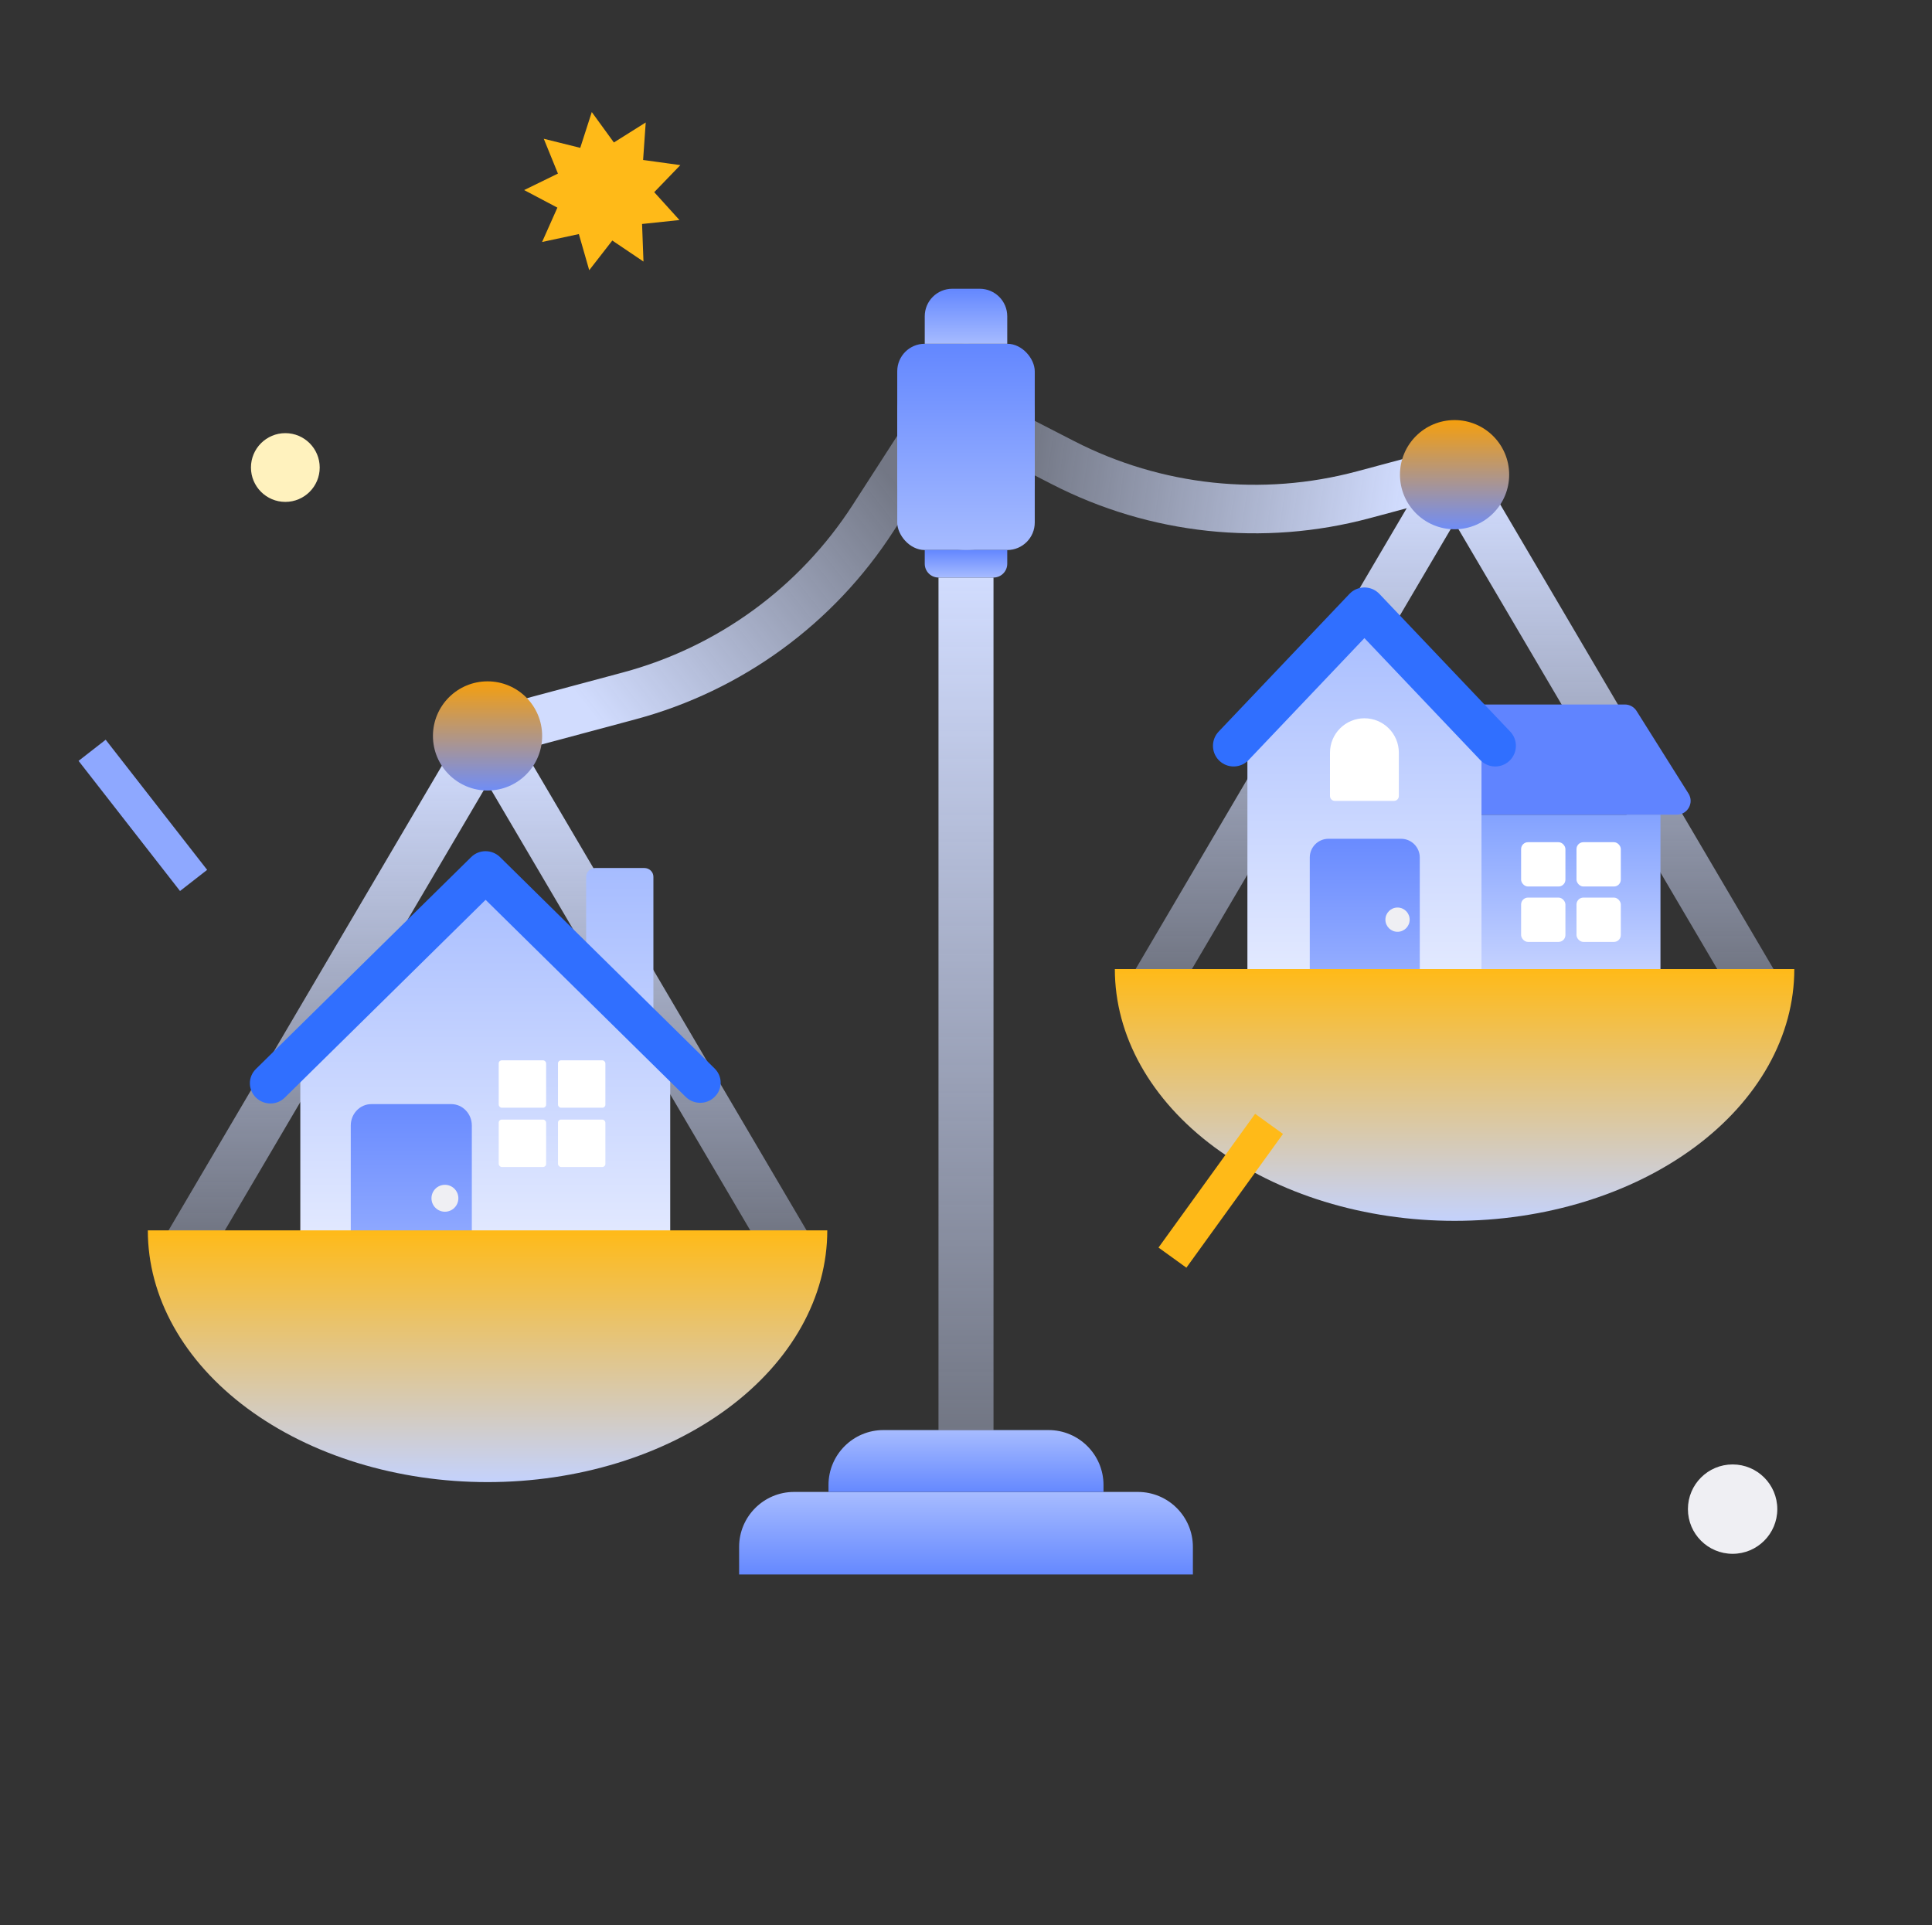<svg width="281" height="280" viewBox="0 0 281 280" fill="none" xmlns="http://www.w3.org/2000/svg">
<rect x="0" y="0" width="281" height="280" fill="#333333" stroke="none"/>
<path d="M107.5 225C107.5 220.582 111.082 217 115.5 217H165.5C169.918 217 173.5 220.582 173.5 225V229H107.5V225Z" fill="url(#paint0_linear_8334_12765)"/>
<path d="M120.5 216C120.5 211.582 124.082 208 128.5 208H152.5C156.918 208 160.5 211.582 160.5 216V217H120.5V216Z" fill="url(#paint1_linear_8334_12765)"/>
<rect x="136.5" y="84" width="8" height="124" fill="url(#paint2_linear_8334_12765)"/>
<path d="M118.072 180.252L111.988 183.83L70.912 114.002L29.836 183.83L23.752 180.252L70.912 100.08L118.072 180.252Z" fill="url(#paint3_linear_8334_12765)"/>
<path d="M124.03 73.427C116.299 85.423 104.382 94.114 90.597 97.808L74.2 102.201L76.027 109.019L92.424 104.626C107.902 100.478 121.283 90.721 129.963 77.251L138.56 63.912L132.626 60.089L124.03 73.427Z" fill="url(#paint4_linear_8334_12765)"/>
<circle cx="70.911" cy="107.041" r="7.941" fill="url(#paint5_linear_8334_12765)"/>
<path fill-rule="evenodd" clip-rule="evenodd" d="M85.252 140.516V127.528C85.252 126.818 85.842 126.25 86.555 126.25H93.707C94.445 126.25 95.034 126.818 95.034 127.528V148.672L97.48 150.711V189.839H43.679V153.157L70.408 128.139L85.252 140.516Z" fill="url(#paint6_linear_8334_12765)"/>
<path d="M68.427 187.981H51.193C51.105 187.981 51.017 187.89 51.017 187.798V163.704C51.017 161.988 52.358 160.592 54.007 160.592H65.635C67.284 160.592 68.625 161.988 68.625 163.704V187.798C68.603 187.89 68.515 187.981 68.427 187.981Z" fill="url(#paint7_linear_8334_12765)"/>
<path d="M64.712 176.243C65.792 176.243 66.668 175.367 66.668 174.286C66.668 173.206 65.792 172.33 64.712 172.33C63.631 172.33 62.755 173.206 62.755 174.286C62.755 175.367 63.631 176.243 64.712 176.243Z" fill="#EFEFF3"/>
<path d="M72.732 124.667L103.937 155.407C105.111 156.556 105.111 158.415 103.937 159.54C102.788 160.689 100.905 160.689 99.731 159.54L70.629 130.878L41.43 159.637C40.281 160.787 38.398 160.787 37.224 159.637C36.05 158.488 36.05 156.629 37.224 155.48L68.526 124.667C69.675 123.517 71.558 123.517 72.732 124.667Z" fill="#306FFF"/>
<rect x="72.536" y="154.223" width="6.895" height="6.895" rx="0.441" fill="white"/>
<rect x="72.536" y="162.842" width="6.895" height="6.895" rx="0.441" fill="white"/>
<rect x="81.155" y="154.223" width="6.895" height="6.895" rx="0.441" fill="white"/>
<rect x="81.155" y="162.842" width="6.895" height="6.895" rx="0.441" fill="white"/>
<path d="M21.5 178.953C21.5 183.761 22.778 188.523 25.262 192.966C27.745 197.408 31.384 201.445 35.973 204.845C40.561 208.246 46.008 210.943 52.003 212.783C57.998 214.623 64.423 215.57 70.912 215.57C77.401 215.57 83.826 214.623 89.821 212.783C95.816 210.943 101.263 208.246 105.851 204.845C110.44 201.445 114.079 197.408 116.562 192.966C119.046 188.523 120.324 183.761 120.324 178.953L70.912 178.953L21.5 178.953Z" fill="url(#paint8_linear_8334_12765)"/>
<path d="M258.721 142.252L252.637 145.83L211.561 76.002L170.485 145.83L164.401 142.252L211.561 62.08L258.721 142.252Z" fill="url(#paint9_linear_8334_12765)"/>
<path d="M156.228 64.157C168.921 70.68 183.587 72.248 197.372 68.554L213.769 64.161L215.596 70.979L199.198 75.373C183.721 79.52 167.254 77.76 153.002 70.435L138.886 63.181L142.114 56.904L156.228 64.157Z" fill="url(#paint10_linear_8334_12765)"/>
<circle cx="211.56" cy="69.041" r="7.941" fill="url(#paint11_linear_8334_12765)"/>
<rect x="213.469" y="118.494" width="28.037" height="28.037" fill="url(#paint12_linear_8334_12765)"/>
<rect x="221.238" y="122.496" width="6.445" height="6.445" rx="1.001" fill="white"/>
<rect x="221.238" y="130.555" width="6.445" height="6.445" rx="1.001" fill="white"/>
<rect x="229.294" y="122.496" width="6.445" height="6.445" rx="1.001" fill="white"/>
<rect x="229.294" y="130.555" width="6.445" height="6.445" rx="1.001" fill="white"/>
<path d="M209.463 104.471C209.463 103.365 210.36 102.469 211.466 102.469H236.335C237.023 102.469 237.664 102.823 238.03 103.406L245.584 115.422C246.423 116.755 245.464 118.49 243.889 118.49H211.466C210.36 118.49 209.463 117.593 209.463 116.487V104.471Z" fill="#6084FF"/>
<path d="M215.475 109.126V150.534H181.429V109.126L198.344 88.451L215.475 109.126Z" fill="url(#paint13_linear_8334_12765)"/>
<path d="M206.32 146H190.66C190.58 146 190.5 145.92 190.5 145.84V124.727C190.5 123.223 191.718 122 193.217 122H203.783C205.282 122 206.5 123.223 206.5 124.727V145.84C206.48 145.92 206.4 146 206.32 146Z" fill="url(#paint14_linear_8334_12765)"/>
<path d="M203.264 135.528C204.238 135.528 205.028 134.738 205.028 133.764C205.028 132.79 204.238 132 203.264 132C202.29 132 201.5 132.79 201.5 133.764C201.5 134.738 202.29 135.528 203.264 135.528Z" fill="#EFEFF3"/>
<path d="M179.424 108.478L198.449 88.451L217.475 108.478" stroke="#306FFF" stroke-width="6.008" stroke-linecap="round" stroke-linejoin="round"/>
<path d="M179.345 146.535H201.154C201.164 146.535 201.174 146.531 201.183 146.531H243.566C244.64 146.531 245.512 147.447 245.512 148.576V152.497C245.512 153.626 244.64 154.542 243.566 154.542H179.366C178.292 154.542 177.421 153.626 177.421 152.497V148.576C177.421 147.453 178.281 146.548 179.345 146.535Z" fill="#CECED7"/>
<path d="M193.441 109.479C193.441 106.714 195.683 104.473 198.448 104.473C201.213 104.473 203.455 106.714 203.455 109.479V115.782C203.455 116.172 203.138 116.489 202.748 116.489H194.148C193.758 116.489 193.441 116.172 193.441 115.782V109.479Z" fill="white"/>
<path d="M162.149 140.953C162.149 145.761 163.427 150.523 165.91 154.966C168.394 159.408 172.033 163.445 176.622 166.845C181.21 170.246 186.657 172.943 192.652 174.783C198.647 176.623 205.072 177.57 211.561 177.57C218.05 177.57 224.475 176.623 230.47 174.783C236.465 172.943 241.912 170.246 246.5 166.845C251.089 163.445 254.728 159.408 257.211 154.966C259.695 150.523 260.973 145.761 260.973 140.953L211.561 140.953L162.149 140.953Z" fill="url(#paint15_linear_8334_12765)"/>
<rect x="130.5" y="50" width="20" height="30" rx="10" fill="#D9D9D9"/>
<rect x="130.5" y="50" width="20" height="30" rx="4" fill="url(#paint16_linear_8334_12765)"/>
<path d="M134.5 80H146.5V82C146.5 83.105 145.605 84 144.5 84H136.5C135.395 84 134.5 83.105 134.5 82V80Z" fill="url(#paint17_linear_8334_12765)"/>
<path d="M134.5 46C134.5 43.791 136.291 42 138.5 42H142.5C144.709 42 146.5 43.791 146.5 46V50H134.5V46Z" fill="url(#paint18_linear_8334_12765)"/>
<circle cx="41.5" cy="68" r="5" fill="#FFF2BE"/>
<circle cx="252" cy="219.5" r="6.5" fill="#EFEFF3"/>
<rect x="182.551" y="162" width="5" height="24" transform="rotate(35.834 182.551 162)" fill="#FFBA18"/>
<rect x="11.427" y="110.668" width="5" height="24" transform="rotate(-37.943 11.427 110.668)" fill="#8EA8FF"/>
<path d="M93.917 17.813L93.536 23.269L98.953 24.016L95.155 27.951L98.824 32.005L93.385 32.578L93.59 38.042L89.056 34.985L85.7 39.302L84.192 34.046L78.846 35.196L81.069 30.2L76.235 27.645L81.149 25.247L79.088 20.182L84.394 21.504L86.071 16.299L89.286 20.723L93.917 17.813Z" fill="#FFBA18"/>
<defs>
<linearGradient id="paint0_linear_8334_12765" x1="140.499" y1="229.399" x2="140.499" y2="217.159" gradientUnits="userSpaceOnUse">
<stop stop-color="#6387FF"/>
<stop offset="1" stop-color="#A6BBFF"/>
</linearGradient>
<linearGradient id="paint1_linear_8334_12765" x1="140.499" y1="217.3" x2="140.499" y2="208.12" gradientUnits="userSpaceOnUse">
<stop stop-color="#6387FF"/>
<stop offset="1" stop-color="#A6BBFF"/>
</linearGradient>
<linearGradient id="paint2_linear_8334_12765" x1="140.5" y1="84" x2="140.5" y2="208" gradientUnits="userSpaceOnUse">
<stop stop-color="#D1DCFE"/>
<stop offset="1" stop-color="#D1DCFE" stop-opacity="0.4"/>
</linearGradient>
<linearGradient id="paint3_linear_8334_12765" x1="70.501" y1="108.5" x2="70.501" y2="179" gradientUnits="userSpaceOnUse">
<stop stop-color="#D1DCFE"/>
<stop offset="1" stop-color="#D1DCFE" stop-opacity="0.4"/>
</linearGradient>
<linearGradient id="paint4_linear_8334_12765" x1="85.147" y1="102.624" x2="128.778" y2="68.195" gradientUnits="userSpaceOnUse">
<stop stop-color="#D1DCFE"/>
<stop offset="1" stop-color="#D1DCFE" stop-opacity="0.4"/>
</linearGradient>
<linearGradient id="paint5_linear_8334_12765" x1="70.501" y1="99" x2="70.501" y2="115" gradientUnits="userSpaceOnUse">
<stop stop-color="#F69F0C"/>
<stop offset="1" stop-color="#708DF6"/>
</linearGradient>
<linearGradient id="paint6_linear_8334_12765" x1="70.579" y1="126.25" x2="70.579" y2="189.839" gradientUnits="userSpaceOnUse">
<stop stop-color="#A6BCFF"/>
<stop offset="1" stop-color="#EDF1FF"/>
</linearGradient>
<linearGradient id="paint7_linear_8334_12765" x1="59.821" y1="160.592" x2="59.821" y2="187.981" gradientUnits="userSpaceOnUse">
<stop stop-color="#698BFF"/>
<stop offset="1" stop-color="#9FB5FF"/>
</linearGradient>
<linearGradient id="paint8_linear_8334_12765" x1="70.501" y1="179" x2="70.501" y2="216" gradientUnits="userSpaceOnUse">
<stop stop-color="#FFBA18"/>
<stop offset="1" stop-color="#C3D2FF"/>
</linearGradient>
<linearGradient id="paint9_linear_8334_12765" x1="211.149" y1="70.5" x2="211.149" y2="141" gradientUnits="userSpaceOnUse">
<stop stop-color="#D1DCFE"/>
<stop offset="1" stop-color="#D1DCFE" stop-opacity="0.4"/>
</linearGradient>
<linearGradient id="paint10_linear_8334_12765" x1="204.5" y1="70" x2="149.5" y2="62" gradientUnits="userSpaceOnUse">
<stop stop-color="#D1DCFE"/>
<stop offset="1" stop-color="#D1DCFE" stop-opacity="0.4"/>
</linearGradient>
<linearGradient id="paint11_linear_8334_12765" x1="211.15" y1="61" x2="211.15" y2="77" gradientUnits="userSpaceOnUse">
<stop stop-color="#F69F0C"/>
<stop offset="1" stop-color="#708DF6"/>
</linearGradient>
<linearGradient id="paint12_linear_8334_12765" x1="227.487" y1="118.494" x2="227.487" y2="146.532" gradientUnits="userSpaceOnUse">
<stop stop-color="#83A2FF"/>
<stop offset="1" stop-color="#D4DDFF"/>
</linearGradient>
<linearGradient id="paint13_linear_8334_12765" x1="198.452" y1="88.451" x2="198.452" y2="150.534" gradientUnits="userSpaceOnUse">
<stop stop-color="#A6BCFF"/>
<stop offset="1" stop-color="#EDF1FF"/>
</linearGradient>
<linearGradient id="paint14_linear_8334_12765" x1="198.5" y1="122" x2="198.5" y2="146" gradientUnits="userSpaceOnUse">
<stop stop-color="#698BFF"/>
<stop offset="1" stop-color="#9FB5FF"/>
</linearGradient>
<linearGradient id="paint15_linear_8334_12765" x1="211.15" y1="141" x2="211.15" y2="178" gradientUnits="userSpaceOnUse">
<stop stop-color="#FFBA18"/>
<stop offset="1" stop-color="#C3D2FF"/>
</linearGradient>
<linearGradient id="paint16_linear_8334_12765" x1="140.5" y1="50" x2="140.5" y2="80" gradientUnits="userSpaceOnUse">
<stop stop-color="#6387FF"/>
<stop offset="1" stop-color="#A6BBFF"/>
</linearGradient>
<linearGradient id="paint17_linear_8334_12765" x1="140.5" y1="80" x2="140.5" y2="84" gradientUnits="userSpaceOnUse">
<stop stop-color="#6387FF"/>
<stop offset="1" stop-color="#A6BBFF"/>
</linearGradient>
<linearGradient id="paint18_linear_8334_12765" x1="140.5" y1="42" x2="140.5" y2="50" gradientUnits="userSpaceOnUse">
<stop stop-color="#6387FF"/>
<stop offset="1" stop-color="#A6BBFF"/>
</linearGradient>
</defs>
</svg>
